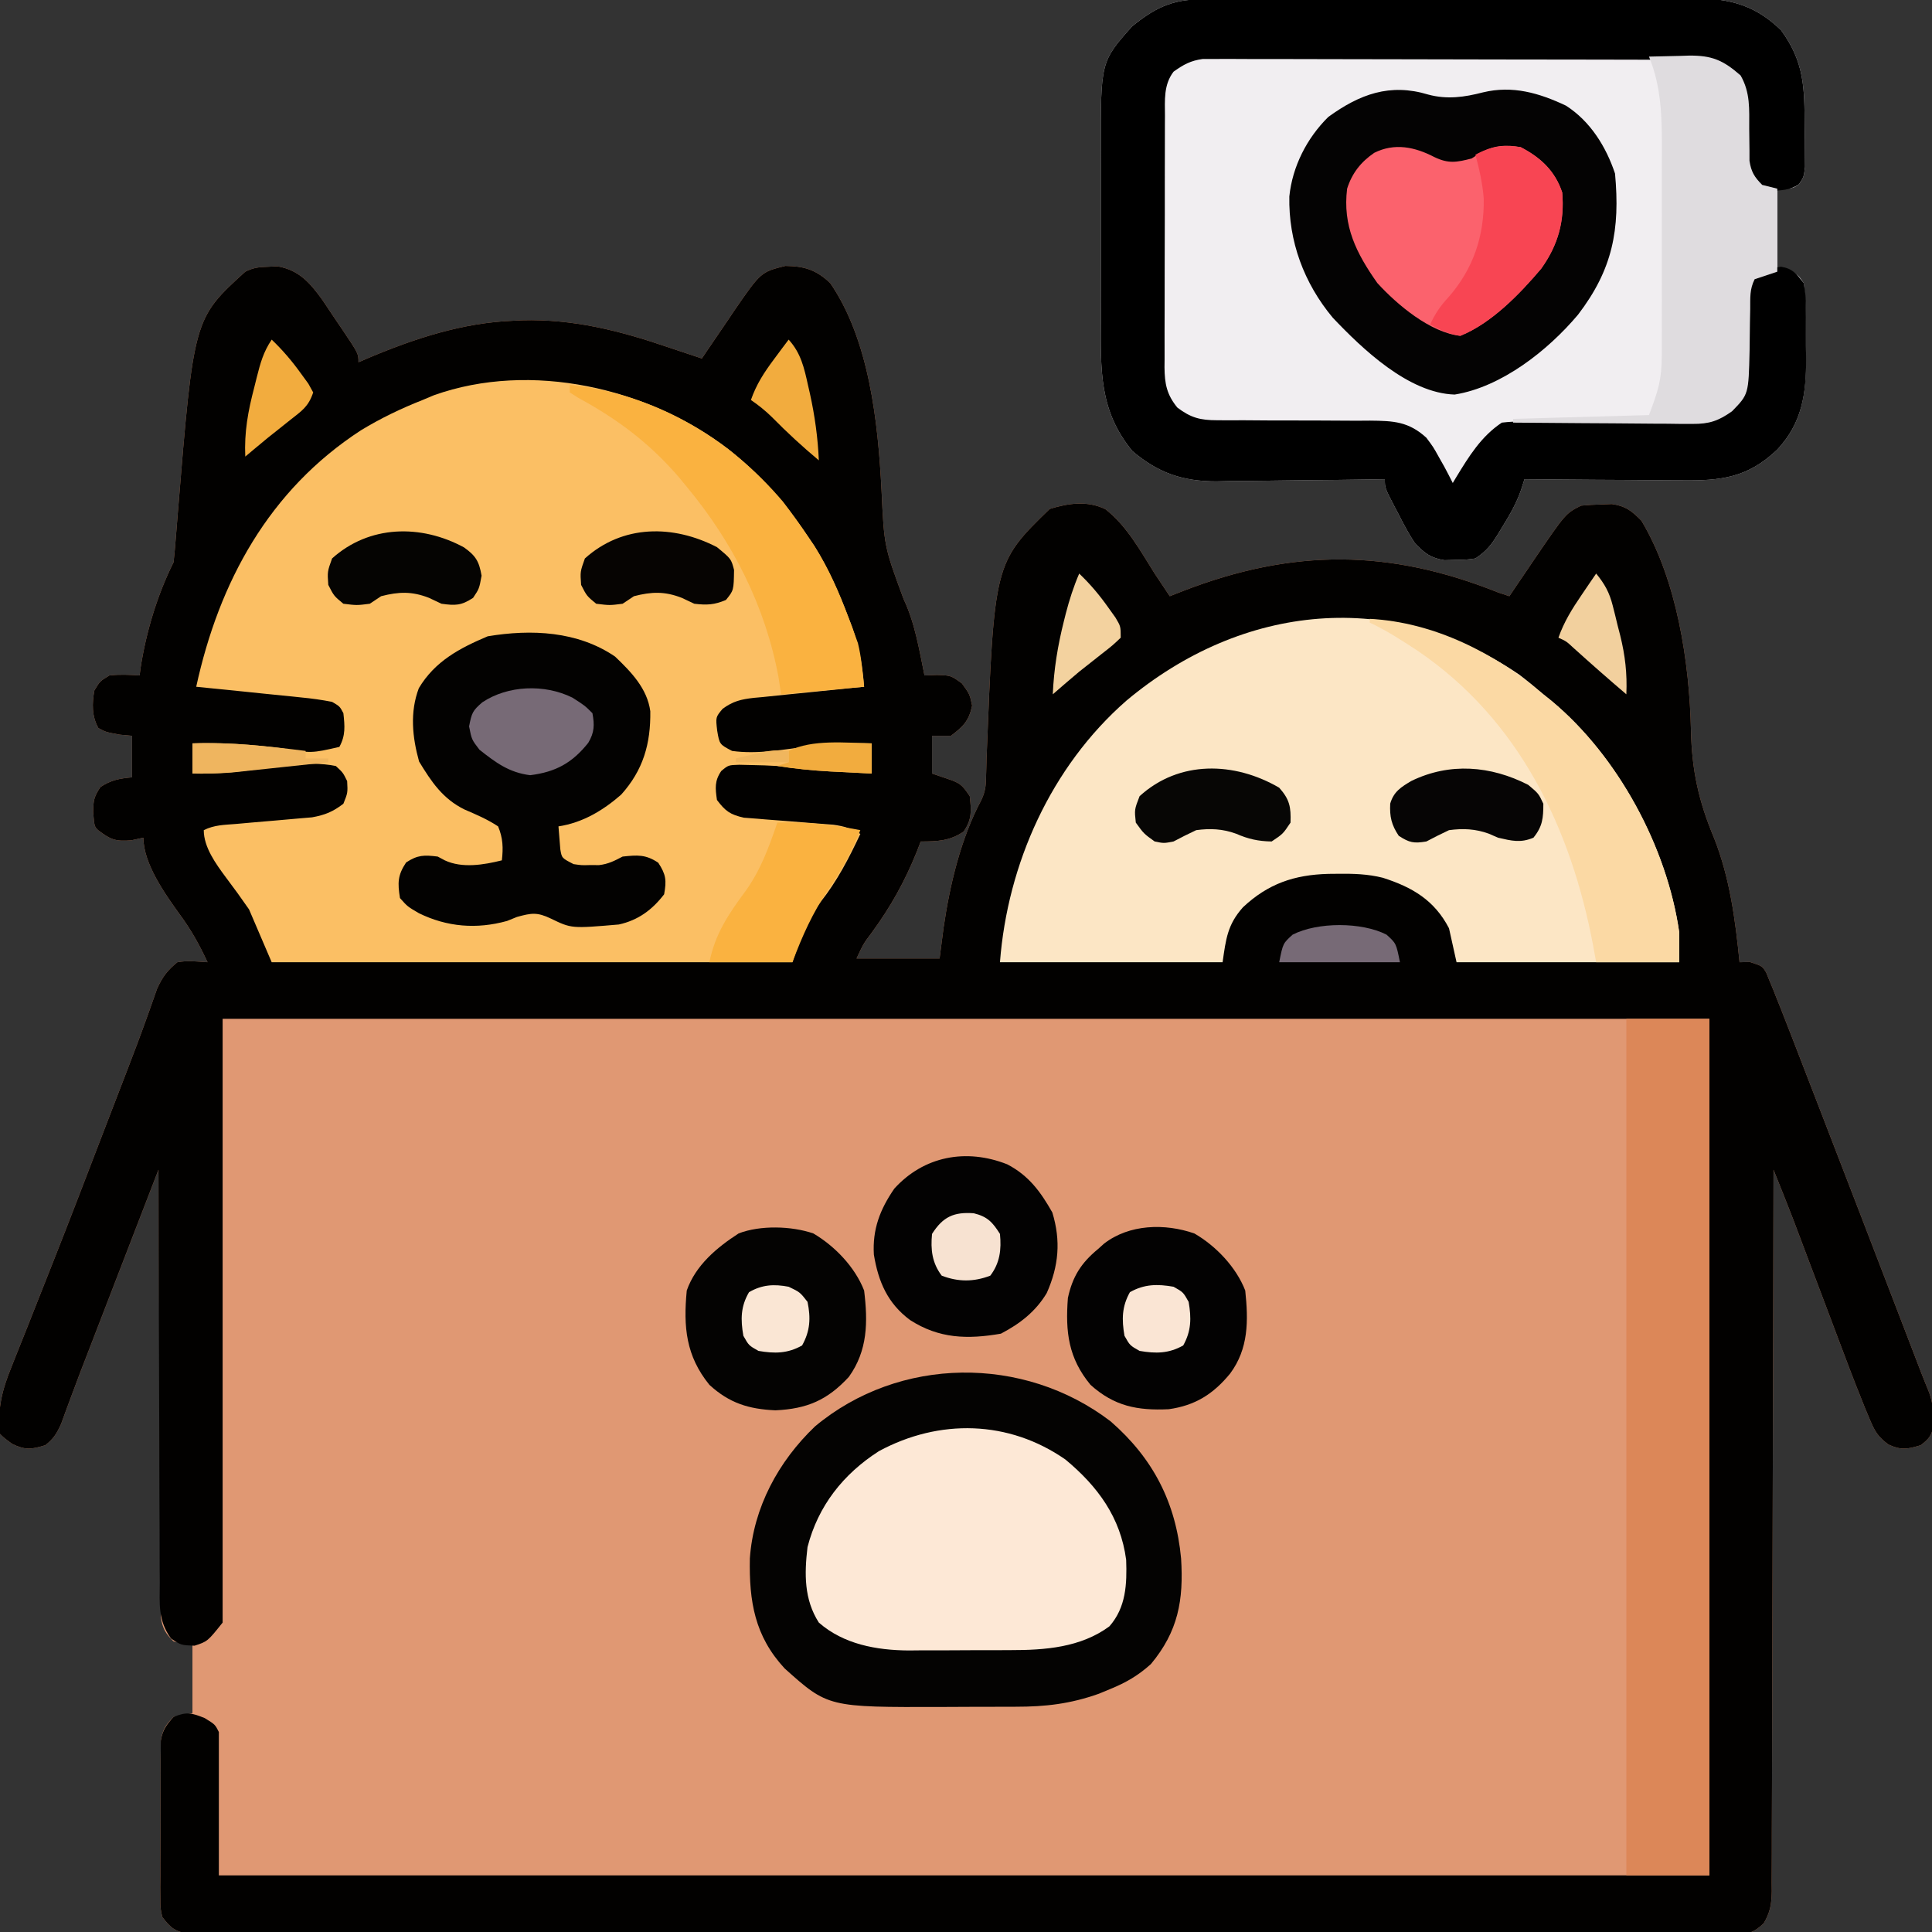 <?xml version="1.0" encoding="UTF-8"?>
<svg version="1.1" xmlns="http://www.w3.org/2000/svg" width="512" height="512">
<rect width="100%" height="100%" fill="#333333" stroke="none"/>
<path d="M0 0 C0.748 -0.037 1.495 -0.075 2.266 -0.113 C7.99 0.868 10.921 4.283 14.18 8.789 C15.34 10.497 16.488 12.214 17.625 13.938 C18.514 15.245 18.514 15.245 19.422 16.578 C23.75 23.02 23.75 23.02 23.75 25.312 C24.647 24.926 25.544 24.539 26.469 24.141 C38.712 18.983 51.365 14.842 64.75 14.312 C65.509 14.273 66.269 14.233 67.051 14.191 C80.672 13.812 93.009 16.957 105.75 21.312 C107.408 21.867 109.067 22.421 110.727 22.973 C111.493 23.228 112.26 23.483 113.049 23.746 C113.891 24.027 113.891 24.027 114.75 24.312 C115.143 23.728 115.535 23.143 115.94 22.54 C117.74 19.873 119.557 17.218 121.375 14.562 C121.992 13.642 122.61 12.722 123.246 11.773 C130.385 1.404 130.385 1.404 136.875 -0.219 C141.922 -0.135 144.932 0.749 148.75 4.312 C159.156 19.423 161.443 41.382 162.36 59.135 C163.068 74.161 163.068 74.161 168.219 88.086 C171.229 94.429 172.341 101.466 173.75 108.312 C174.844 108.269 175.939 108.225 177.066 108.18 C180.75 108.312 180.75 108.312 183.688 110.438 C185.75 113.312 185.75 113.312 186.375 116.312 C185.533 120.356 184.016 121.845 180.75 124.312 C179.1 124.312 177.45 124.312 175.75 124.312 C175.75 127.612 175.75 130.912 175.75 134.312 C177.029 134.746 178.308 135.179 179.625 135.625 C183.066 136.79 183.616 137.111 185.75 140.312 C186.174 144.197 186.365 146.414 184.125 149.688 C180.468 152.19 177.091 152.312 172.75 152.312 C172.257 153.602 172.257 153.602 171.754 154.918 C168.539 162.906 164.794 169.626 159.703 176.57 C157.569 179.418 157.569 179.418 155.75 183.312 C163.01 183.312 170.27 183.312 177.75 183.312 C178.101 180.611 178.451 177.909 178.812 175.125 C180.462 163.796 183.388 151.457 188.832 141.292 C189.832 139.135 190.016 137.684 190.059 135.32 C190.081 134.544 190.104 133.768 190.128 132.969 C190.147 132.134 190.167 131.298 190.188 130.438 C192.229 78.476 192.229 78.476 206.938 64.188 C211.837 62.663 216.904 61.942 221.672 64.238 C227.379 68.675 230.945 75.288 234.75 81.312 C236.073 83.32 237.41 85.316 238.75 87.312 C239.948 86.842 241.145 86.371 242.379 85.887 C271.42 74.678 296.876 74.777 325.75 86.312 C326.74 86.642 327.73 86.972 328.75 87.312 C329.474 86.239 330.199 85.165 330.945 84.059 C331.922 82.622 332.898 81.186 333.875 79.75 C334.587 78.693 334.587 78.693 335.312 77.615 C343.679 65.348 343.679 65.348 347.75 63.312 C349.515 63.139 351.289 63.046 353.062 63 C354.48 62.944 354.48 62.944 355.926 62.887 C359.629 63.445 361.126 64.666 363.75 67.312 C373.175 83.058 376.489 104.897 376.875 122.961 C377.125 133.572 378.912 141.649 382.997 151.408 C387.173 161.963 388.631 173.108 389.75 184.312 C390.658 184.292 391.565 184.271 392.5 184.25 C395.75 185.312 395.75 185.312 396.807 187.042 C397.106 187.776 397.405 188.511 397.713 189.268 C398.051 190.085 398.389 190.902 398.737 191.744 C399.071 192.592 399.405 193.439 399.75 194.312 C400.062 195.086 400.374 195.86 400.695 196.658 C401.678 199.126 402.638 201.603 403.594 204.082 C404.137 205.484 404.137 205.484 404.691 206.914 C405.88 209.984 407.065 213.054 408.25 216.125 C409.082 218.277 409.915 220.429 410.748 222.581 C418 241.333 425.218 260.098 432.426 278.866 C432.835 279.932 433.244 280.998 433.666 282.096 C434.431 284.087 435.195 286.078 435.959 288.069 C436.299 288.954 436.639 289.838 436.989 290.749 C437.282 291.514 437.576 292.279 437.878 293.067 C438.513 294.702 439.171 296.329 439.841 297.951 C440.795 300.43 441.049 302.292 441.062 304.938 C441.079 305.693 441.096 306.448 441.113 307.227 C440.655 309.856 439.841 310.699 437.75 312.312 C434.284 313.367 432.531 313.676 429.213 312.13 C426.384 310.042 425.555 308.575 424.219 305.354 C423.806 304.372 423.393 303.39 422.967 302.378 C422.565 301.367 422.164 300.355 421.75 299.312 C421.375 298.374 420.999 297.436 420.613 296.469 C419.465 293.539 418.351 290.598 417.246 287.652 C416.841 286.582 416.436 285.511 416.018 284.408 C414.738 281.024 413.462 277.637 412.188 274.25 C410.908 270.86 409.627 267.47 408.346 264.081 C407.553 261.983 406.762 259.885 405.972 257.787 C405.608 256.822 405.244 255.857 404.869 254.863 C404.399 253.614 404.399 253.614 403.919 252.339 C402.236 247.981 400.492 243.648 398.75 239.312 C398.748 240.829 398.748 240.829 398.746 242.375 C398.709 266.954 398.65 291.532 398.566 316.11 C398.526 327.996 398.494 339.882 398.479 351.768 C398.466 362.126 398.439 372.484 398.395 382.843 C398.373 388.329 398.357 393.814 398.358 399.3 C398.359 404.462 398.341 409.624 398.309 414.786 C398.3 416.682 398.299 418.578 398.304 420.474 C398.311 423.06 398.293 425.646 398.269 428.232 C398.277 428.984 398.285 429.736 398.292 430.511 C398.237 433.885 397.886 436.082 396.156 439.004 C392.933 442.096 391.165 441.938 386.741 441.939 C386.032 441.946 385.323 441.953 384.592 441.96 C382.203 441.977 379.816 441.959 377.427 441.941 C375.702 441.946 373.977 441.953 372.253 441.962 C367.503 441.981 362.755 441.969 358.005 441.951 C352.887 441.938 347.769 441.954 342.651 441.965 C332.621 441.984 322.592 441.975 312.562 441.957 C304.413 441.943 296.263 441.939 288.114 441.943 C286.377 441.943 286.377 441.943 284.604 441.944 C282.251 441.945 279.898 441.946 277.545 441.947 C256.723 441.956 235.901 441.939 215.079 441.909 C194.86 441.881 174.64 441.874 154.421 441.889 C132.42 441.906 110.42 441.91 88.419 441.892 C86.075 441.89 83.73 441.889 81.386 441.887 C80.232 441.886 79.079 441.885 77.89 441.884 C69.747 441.878 61.605 441.882 53.463 441.888 C43.544 441.896 33.626 441.889 23.707 441.864 C18.643 441.852 13.58 441.845 8.516 441.857 C3.885 441.867 -0.746 441.858 -5.377 441.835 C-7.057 441.83 -8.736 441.831 -10.416 441.84 C-12.692 441.852 -14.966 441.838 -17.241 441.819 C-18.507 441.817 -19.773 441.816 -21.078 441.815 C-24.816 441.223 -25.999 440.298 -28.25 437.312 C-28.751 434.998 -28.751 434.998 -28.752 432.424 C-28.761 431.456 -28.77 430.488 -28.78 429.491 C-28.769 428.452 -28.758 427.414 -28.746 426.344 C-28.748 425.271 -28.749 424.199 -28.751 423.094 C-28.749 420.828 -28.737 418.561 -28.717 416.295 C-28.688 412.825 -28.696 409.357 -28.709 405.887 C-28.703 403.685 -28.694 401.483 -28.684 399.281 C-28.687 398.243 -28.689 397.204 -28.692 396.134 C-28.68 395.166 -28.667 394.198 -28.654 393.201 C-28.649 392.352 -28.643 391.502 -28.638 390.627 C-28.149 387.711 -27.356 386.383 -25.25 384.312 C-23.6 383.983 -21.95 383.652 -20.25 383.312 C-20.25 377.373 -20.25 371.433 -20.25 365.312 C-21.9 364.983 -23.55 364.652 -25.25 364.312 C-27.394 362.22 -28.157 360.891 -28.635 357.931 C-28.639 357.042 -28.644 356.153 -28.649 355.238 C-28.661 354.214 -28.674 353.191 -28.687 352.136 C-28.685 351.019 -28.684 349.902 -28.682 348.751 C-28.693 347.57 -28.703 346.389 -28.713 345.173 C-28.738 341.94 -28.75 338.707 -28.756 335.474 C-28.765 332.093 -28.792 328.712 -28.816 325.332 C-28.86 318.932 -28.888 312.533 -28.911 306.133 C-28.938 298.847 -28.982 291.56 -29.028 284.274 C-29.121 269.287 -29.192 254.3 -29.25 239.312 C-29.542 240.07 -29.835 240.827 -30.136 241.607 C-31.005 243.86 -31.875 246.114 -32.745 248.367 C-33.731 250.922 -34.718 253.477 -35.704 256.032 C-37.993 261.962 -40.281 267.891 -42.57 273.82 C-43.697 276.738 -44.823 279.656 -45.949 282.574 C-46.399 283.738 -46.848 284.903 -47.311 286.102 C-47.757 287.258 -48.203 288.414 -48.663 289.604 C-49.305 291.26 -49.305 291.26 -49.961 292.95 C-50.853 295.278 -51.727 297.613 -52.586 299.953 C-53.018 301.118 -53.449 302.283 -53.894 303.484 C-54.275 304.531 -54.657 305.579 -55.05 306.659 C-56.204 309.21 -57.059 310.61 -59.25 312.312 C-62.94 313.436 -64.56 313.65 -68.062 311.938 C-70.25 310.312 -70.25 310.312 -71.25 309.312 C-72.002 302.812 -70.683 297.599 -68.234 291.637 C-67.911 290.814 -67.588 289.991 -67.255 289.143 C-66.184 286.423 -65.092 283.712 -64 281 C-63.239 279.078 -62.481 277.155 -61.723 275.231 C-60.101 271.112 -58.472 266.994 -56.839 262.878 C-52.775 252.603 -48.827 242.283 -44.869 231.966 C-43.591 228.637 -42.31 225.308 -41.028 221.979 C-40.423 220.405 -40.423 220.405 -39.805 218.8 C-39.021 216.764 -38.237 214.728 -37.451 212.693 C-35.749 208.273 -34.07 203.849 -32.478 199.389 C-32.211 198.647 -31.943 197.905 -31.668 197.141 C-30.978 195.214 -30.301 193.283 -29.626 191.351 C-28.212 188.228 -26.893 186.467 -24.25 184.312 C-21.469 183.805 -19.104 184.122 -16.25 184.312 C-18.373 179.727 -20.623 175.693 -23.625 171.625 C-27.515 166.223 -33.25 158.172 -33.25 151.312 C-34.828 151.653 -34.828 151.653 -36.438 152 C-40.661 152.346 -41.959 151.829 -45.25 149.312 C-46.25 148.312 -46.25 148.312 -46.562 144.5 C-46.513 141.451 -46.37 140.493 -44.625 137.875 C-41.813 136.025 -39.577 135.615 -36.25 135.312 C-36.25 131.683 -36.25 128.053 -36.25 124.312 C-37.343 124.209 -38.436 124.106 -39.562 124 C-43.25 123.312 -43.25 123.312 -45.188 122.25 C-46.945 119.045 -46.864 115.818 -46.25 112.312 C-44.75 109.812 -44.75 109.812 -42.25 108.312 C-39.492 107.997 -37.044 108.126 -34.25 108.312 C-34.175 107.716 -34.1 107.119 -34.023 106.504 C-32.576 96.955 -29.584 86.981 -25.25 78.312 C-25.003 76.08 -24.808 73.841 -24.637 71.602 C-24.525 70.207 -24.413 68.812 -24.3 67.418 C-24.212 66.32 -24.212 66.32 -24.122 65.201 C-19.924 13.743 -19.924 13.743 -6.25 1.312 C-3.979 0.177 -2.527 0.082 0 0 Z " fill="#E09873" transform="translate(71.25,70.688)"/>
<path d="M0 0 C0.748 -0.037 1.495 -0.075 2.266 -0.113 C7.99 0.868 10.921 4.283 14.18 8.789 C15.34 10.497 16.488 12.214 17.625 13.938 C18.514 15.245 18.514 15.245 19.422 16.578 C23.75 23.02 23.75 23.02 23.75 25.312 C24.647 24.926 25.544 24.539 26.469 24.141 C38.712 18.983 51.365 14.842 64.75 14.312 C65.509 14.273 66.269 14.233 67.051 14.191 C80.672 13.812 93.009 16.957 105.75 21.312 C107.408 21.867 109.067 22.421 110.727 22.973 C111.493 23.228 112.26 23.483 113.049 23.746 C113.891 24.027 113.891 24.027 114.75 24.312 C115.143 23.728 115.535 23.143 115.94 22.54 C117.74 19.873 119.557 17.218 121.375 14.562 C121.992 13.642 122.61 12.722 123.246 11.773 C130.385 1.404 130.385 1.404 136.875 -0.219 C141.922 -0.135 144.932 0.749 148.75 4.312 C159.156 19.423 161.443 41.382 162.36 59.135 C163.068 74.161 163.068 74.161 168.219 88.086 C171.229 94.429 172.341 101.466 173.75 108.312 C174.844 108.269 175.939 108.225 177.066 108.18 C180.75 108.312 180.75 108.312 183.688 110.438 C185.75 113.312 185.75 113.312 186.375 116.312 C185.533 120.356 184.016 121.845 180.75 124.312 C179.1 124.312 177.45 124.312 175.75 124.312 C175.75 127.612 175.75 130.912 175.75 134.312 C177.029 134.746 178.308 135.179 179.625 135.625 C183.066 136.79 183.616 137.111 185.75 140.312 C186.174 144.197 186.365 146.414 184.125 149.688 C180.468 152.19 177.091 152.312 172.75 152.312 C172.257 153.602 172.257 153.602 171.754 154.918 C168.539 162.906 164.794 169.626 159.703 176.57 C157.569 179.418 157.569 179.418 155.75 183.312 C163.01 183.312 170.27 183.312 177.75 183.312 C178.101 180.611 178.451 177.909 178.812 175.125 C180.462 163.796 183.388 151.457 188.832 141.292 C189.832 139.135 190.016 137.684 190.059 135.32 C190.081 134.544 190.104 133.768 190.128 132.969 C190.147 132.134 190.167 131.298 190.188 130.438 C192.229 78.476 192.229 78.476 206.938 64.188 C211.837 62.663 216.904 61.942 221.672 64.238 C227.379 68.675 230.945 75.288 234.75 81.312 C236.073 83.32 237.41 85.316 238.75 87.312 C239.948 86.842 241.145 86.371 242.379 85.887 C271.42 74.678 296.876 74.777 325.75 86.312 C326.74 86.642 327.73 86.972 328.75 87.312 C329.474 86.239 330.199 85.165 330.945 84.059 C331.922 82.622 332.898 81.186 333.875 79.75 C334.587 78.693 334.587 78.693 335.312 77.615 C343.679 65.348 343.679 65.348 347.75 63.312 C349.515 63.139 351.289 63.046 353.062 63 C354.48 62.944 354.48 62.944 355.926 62.887 C359.629 63.445 361.126 64.666 363.75 67.312 C373.175 83.058 376.489 104.897 376.875 122.961 C377.125 133.572 378.912 141.649 382.997 151.408 C387.173 161.963 388.631 173.108 389.75 184.312 C390.658 184.292 391.565 184.271 392.5 184.25 C395.75 185.312 395.75 185.312 396.807 187.042 C397.106 187.776 397.405 188.511 397.713 189.268 C398.051 190.085 398.389 190.902 398.737 191.744 C399.071 192.592 399.405 193.439 399.75 194.312 C400.062 195.086 400.374 195.86 400.695 196.658 C401.678 199.126 402.638 201.603 403.594 204.082 C404.137 205.484 404.137 205.484 404.691 206.914 C405.88 209.984 407.065 213.054 408.25 216.125 C409.082 218.277 409.915 220.429 410.748 222.581 C418 241.333 425.218 260.098 432.426 278.866 C432.835 279.932 433.244 280.998 433.666 282.096 C434.431 284.087 435.195 286.078 435.959 288.069 C436.299 288.954 436.639 289.838 436.989 290.749 C437.282 291.514 437.576 292.279 437.878 293.067 C438.513 294.702 439.171 296.329 439.841 297.951 C440.795 300.43 441.049 302.292 441.062 304.938 C441.079 305.693 441.096 306.448 441.113 307.227 C440.655 309.856 439.841 310.699 437.75 312.312 C434.284 313.367 432.531 313.676 429.213 312.13 C426.384 310.042 425.555 308.575 424.219 305.354 C423.806 304.372 423.393 303.39 422.967 302.378 C422.565 301.367 422.164 300.355 421.75 299.312 C421.375 298.374 420.999 297.436 420.613 296.469 C419.465 293.539 418.351 290.598 417.246 287.652 C416.841 286.582 416.436 285.511 416.018 284.408 C414.738 281.024 413.462 277.637 412.188 274.25 C410.908 270.86 409.627 267.47 408.346 264.081 C407.553 261.983 406.762 259.885 405.972 257.787 C405.608 256.822 405.244 255.857 404.869 254.863 C404.399 253.614 404.399 253.614 403.919 252.339 C402.236 247.981 400.492 243.648 398.75 239.312 C398.748 240.829 398.748 240.829 398.746 242.375 C398.709 266.954 398.65 291.532 398.566 316.11 C398.526 327.996 398.494 339.882 398.479 351.768 C398.466 362.126 398.439 372.484 398.395 382.843 C398.373 388.329 398.357 393.814 398.358 399.3 C398.359 404.462 398.341 409.624 398.309 414.786 C398.3 416.682 398.299 418.578 398.304 420.474 C398.311 423.06 398.293 425.646 398.269 428.232 C398.277 428.984 398.285 429.736 398.292 430.511 C398.237 433.885 397.886 436.082 396.156 439.004 C392.933 442.096 391.165 441.938 386.741 441.939 C386.032 441.946 385.323 441.953 384.592 441.96 C382.203 441.977 379.816 441.959 377.427 441.941 C375.702 441.946 373.977 441.953 372.253 441.962 C367.503 441.981 362.755 441.969 358.005 441.951 C352.887 441.938 347.769 441.954 342.651 441.965 C332.621 441.984 322.592 441.975 312.562 441.957 C304.413 441.943 296.263 441.939 288.114 441.943 C286.377 441.943 286.377 441.943 284.604 441.944 C282.251 441.945 279.898 441.946 277.545 441.947 C256.723 441.956 235.901 441.939 215.079 441.909 C194.86 441.881 174.64 441.874 154.421 441.889 C132.42 441.906 110.42 441.91 88.419 441.892 C86.075 441.89 83.73 441.889 81.386 441.887 C80.232 441.886 79.079 441.885 77.89 441.884 C69.747 441.878 61.605 441.882 53.463 441.888 C43.544 441.896 33.626 441.889 23.707 441.864 C18.643 441.852 13.58 441.845 8.516 441.857 C3.885 441.867 -0.746 441.858 -5.377 441.835 C-7.057 441.83 -8.736 441.831 -10.416 441.84 C-12.692 441.852 -14.966 441.838 -17.241 441.819 C-18.507 441.817 -19.773 441.816 -21.078 441.815 C-24.816 441.223 -25.999 440.298 -28.25 437.312 C-28.751 434.998 -28.751 434.998 -28.752 432.424 C-28.761 431.456 -28.77 430.488 -28.78 429.491 C-28.769 428.452 -28.758 427.414 -28.746 426.344 C-28.748 425.271 -28.749 424.199 -28.751 423.094 C-28.749 420.828 -28.737 418.561 -28.717 416.295 C-28.688 412.825 -28.696 409.357 -28.709 405.887 C-28.703 403.685 -28.694 401.483 -28.684 399.281 C-28.687 398.243 -28.689 397.204 -28.692 396.134 C-28.68 395.166 -28.667 394.198 -28.654 393.201 C-28.649 392.352 -28.643 391.502 -28.638 390.627 C-28.162 387.788 -27.189 386.412 -25.25 384.312 C-21.794 382.911 -20.495 383.214 -17 384.625 C-14.25 386.312 -14.25 386.312 -13.25 388.312 C-13.25 400.853 -13.25 413.392 -13.25 426.312 C117.1 426.312 247.45 426.312 381.75 426.312 C381.75 351.402 381.75 276.493 381.75 199.312 C251.73 199.312 121.71 199.312 -12.25 199.312 C-12.25 252.113 -12.25 304.913 -12.25 359.312 C-16.25 364.312 -16.25 364.312 -19.688 365.438 C-23.25 365.312 -23.25 365.312 -25.931 363.534 C-29.392 358.726 -28.954 354.427 -28.909 348.637 C-28.925 346.866 -28.925 346.866 -28.941 345.059 C-28.965 341.83 -28.967 338.601 -28.959 335.372 C-28.956 331.994 -28.981 328.616 -29.003 325.238 C-29.04 318.846 -29.052 312.454 -29.055 306.061 C-29.06 298.782 -29.093 291.503 -29.128 284.223 C-29.2 269.253 -29.237 254.283 -29.25 239.312 C-29.542 240.07 -29.835 240.827 -30.136 241.607 C-31.005 243.86 -31.875 246.114 -32.745 248.367 C-33.731 250.922 -34.718 253.477 -35.704 256.032 C-37.993 261.962 -40.281 267.891 -42.57 273.82 C-43.697 276.738 -44.823 279.656 -45.949 282.574 C-46.399 283.738 -46.848 284.903 -47.311 286.102 C-47.757 287.258 -48.203 288.414 -48.663 289.604 C-49.305 291.26 -49.305 291.26 -49.961 292.95 C-50.853 295.278 -51.727 297.613 -52.586 299.953 C-53.018 301.118 -53.449 302.283 -53.894 303.484 C-54.275 304.531 -54.657 305.579 -55.05 306.659 C-56.204 309.21 -57.059 310.61 -59.25 312.312 C-62.94 313.436 -64.56 313.65 -68.062 311.938 C-70.25 310.312 -70.25 310.312 -71.25 309.312 C-72.002 302.812 -70.683 297.599 -68.234 291.637 C-67.911 290.814 -67.588 289.991 -67.255 289.143 C-66.184 286.423 -65.092 283.712 -64 281 C-63.239 279.078 -62.481 277.155 -61.723 275.231 C-60.101 271.112 -58.472 266.994 -56.839 262.878 C-52.775 252.603 -48.827 242.283 -44.869 231.966 C-43.591 228.637 -42.31 225.308 -41.028 221.979 C-40.423 220.405 -40.423 220.405 -39.805 218.8 C-39.021 216.764 -38.237 214.728 -37.451 212.693 C-35.749 208.273 -34.07 203.849 -32.478 199.389 C-32.211 198.647 -31.943 197.905 -31.668 197.141 C-30.978 195.214 -30.301 193.283 -29.626 191.351 C-28.212 188.228 -26.893 186.467 -24.25 184.312 C-21.469 183.805 -19.104 184.122 -16.25 184.312 C-18.373 179.727 -20.623 175.693 -23.625 171.625 C-27.515 166.223 -33.25 158.172 -33.25 151.312 C-34.828 151.653 -34.828 151.653 -36.438 152 C-40.661 152.346 -41.959 151.829 -45.25 149.312 C-46.25 148.312 -46.25 148.312 -46.562 144.5 C-46.513 141.451 -46.37 140.493 -44.625 137.875 C-41.813 136.025 -39.577 135.615 -36.25 135.312 C-36.25 131.683 -36.25 128.053 -36.25 124.312 C-37.343 124.209 -38.436 124.106 -39.562 124 C-43.25 123.312 -43.25 123.312 -45.188 122.25 C-46.945 119.045 -46.864 115.818 -46.25 112.312 C-44.75 109.812 -44.75 109.812 -42.25 108.312 C-39.492 107.997 -37.044 108.126 -34.25 108.312 C-34.175 107.716 -34.1 107.119 -34.023 106.504 C-32.576 96.955 -29.584 86.981 -25.25 78.312 C-25.003 76.08 -24.808 73.841 -24.637 71.602 C-24.525 70.207 -24.413 68.812 -24.3 67.418 C-24.212 66.32 -24.212 66.32 -24.122 65.201 C-19.924 13.743 -19.924 13.743 -6.25 1.312 C-3.979 0.177 -2.527 0.082 0 0 Z " fill="#020100" transform="translate(71.25,70.688)"/>
<path d="M0 0 C1.229 -0.007 2.459 -0.014 3.726 -0.022 C5.09 -0.025 6.455 -0.027 7.82 -0.03 C9.256 -0.036 10.692 -0.043 12.127 -0.05 C16.845 -0.071 21.563 -0.081 26.28 -0.091 C27.906 -0.095 29.531 -0.099 31.156 -0.103 C38.794 -0.123 46.431 -0.137 54.069 -0.145 C62.878 -0.155 71.686 -0.181 80.495 -0.222 C87.308 -0.252 94.121 -0.267 100.934 -0.27 C105.001 -0.272 109.068 -0.281 113.134 -0.306 C116.964 -0.33 120.792 -0.334 124.621 -0.324 C126.023 -0.323 127.424 -0.329 128.825 -0.343 C139.085 -0.438 146.484 0.725 154.112 8.147 C160.295 16.624 160.319 23.369 160.362 33.71 C160.393 35.577 160.393 35.577 160.425 37.481 C160.433 39.267 160.433 39.267 160.441 41.089 C160.45 42.179 160.459 43.269 160.469 44.392 C160.112 47.147 160.112 47.147 158.842 49.026 C157.112 50.147 157.112 50.147 153.112 50.147 C153.112 57.077 153.112 64.007 153.112 71.147 C154.432 71.477 155.752 71.807 157.112 72.147 C158.833 73.276 158.833 73.276 160.112 75.147 C160.709 79.578 160.627 84.03 160.613 88.496 C160.612 90.679 160.654 92.858 160.698 95.04 C160.78 104.404 159.76 112.166 153.122 119.28 C145.255 126.812 138.142 127.582 127.616 127.44 C126.428 127.436 125.239 127.432 124.014 127.427 C120.234 127.411 116.455 127.373 112.675 127.335 C110.105 127.32 107.536 127.306 104.966 127.294 C98.681 127.261 92.397 127.211 86.112 127.147 C85.674 128.528 85.674 128.528 85.227 129.937 C83.954 133.604 82.216 136.598 80.175 139.897 C79.654 140.761 79.654 140.761 79.122 141.643 C77.307 144.576 76.03 146.202 73.112 148.147 C70.589 148.483 70.589 148.483 67.737 148.522 C66.802 148.551 65.866 148.579 64.901 148.608 C61.19 147.995 59.752 146.825 57.112 144.147 C55.473 141.7 54.126 139.149 52.8 136.522 C52.441 135.842 52.082 135.161 51.712 134.46 C49.112 129.449 49.112 129.449 49.112 127.147 C48.458 127.158 47.804 127.169 47.13 127.181 C40.283 127.292 33.437 127.367 26.59 127.422 C24.04 127.447 21.489 127.481 18.938 127.524 C15.259 127.585 11.581 127.613 7.901 127.635 C6.207 127.674 6.207 127.674 4.479 127.714 C-4.455 127.717 -10.92 125.511 -17.763 119.71 C-26.685 108.95 -26.191 98.026 -26.153 84.741 C-26.155 83.049 -26.157 81.357 -26.159 79.665 C-26.162 76.132 -26.158 72.598 -26.148 69.065 C-26.137 64.556 -26.144 60.047 -26.156 55.539 C-26.163 52.049 -26.16 48.559 -26.155 45.069 C-26.154 43.407 -26.156 41.745 -26.16 40.084 C-26.212 16.508 -26.212 16.508 -17.888 7.147 C-12.143 2.471 -7.468 0.03 0 0 Z " fill="#F1EEF1" transform="translate(317.888,-0.147)"/>
<path d="M0 0 C8.336 6.595 15.065 14.16 21 23 C21.615 23.91 22.23 24.82 22.863 25.758 C26.648 31.782 29.374 38.053 31.875 44.688 C32.323 45.863 32.323 45.863 32.78 47.063 C34.704 52.403 35.56 57.34 36 63 C34.961 63.1 33.921 63.2 32.851 63.304 C28.987 63.681 25.126 64.082 21.266 64.489 C19.597 64.662 17.926 64.829 16.255 64.989 C13.851 65.221 11.449 65.475 9.047 65.734 C8.302 65.801 7.557 65.868 6.789 65.937 C3.41 66.322 1.251 66.814 -1.507 68.853 C-3.352 71.06 -3.352 71.06 -2.938 74.625 C-2.325 78.255 -2.325 78.255 1 80 C7.813 80.961 14.949 79.581 21.721 78.716 C27.189 78.037 32.484 77.825 38 78 C38 80.64 38 83.28 38 86 C35.146 85.858 32.292 85.712 29.438 85.562 C28.638 85.523 27.838 85.484 27.014 85.443 C22.287 85.193 17.688 84.676 13 84 C10.752 83.867 8.501 83.782 6.25 83.75 C5.141 83.724 4.033 83.698 2.891 83.672 C0.015 83.761 0.015 83.761 -1.863 85.332 C-3.666 87.977 -3.444 89.89 -3 93 C-0.786 95.945 0.516 96.893 4.145 97.698 C5.355 97.79 6.565 97.882 7.812 97.977 C8.463 98.033 9.114 98.089 9.784 98.147 C11.855 98.323 13.927 98.476 16 98.625 C18.072 98.785 20.144 98.95 22.216 99.125 C24.095 99.281 25.975 99.422 27.855 99.561 C30.728 99.962 32.547 100.511 35 102 C31.941 108.508 28.854 114.492 24.383 120.133 C20.78 124.998 18.905 130.284 17 136 C-28.54 136 -74.08 136 -121 136 C-122.98 131.38 -124.96 126.76 -127 122 C-130.019 117.694 -130.019 117.694 -133.164 113.48 C-135.785 109.939 -139 105.532 -139 101 C-136.178 99.589 -133.562 99.614 -130.418 99.352 C-129.08 99.232 -127.742 99.112 -126.404 98.992 C-124.298 98.807 -122.192 98.625 -120.085 98.453 C-118.049 98.285 -116.015 98.101 -113.98 97.914 C-112.763 97.81 -111.545 97.707 -110.29 97.6 C-106.842 96.971 -104.774 96.122 -102 94 C-100.836 91.096 -100.836 91.096 -101 88 C-102.104 85.748 -102.104 85.748 -104 84 C-111.635 82.436 -120.535 84.374 -128.236 85.288 C-132.865 85.83 -137.339 86.1 -142 86 C-142 83.36 -142 80.72 -142 78 C-134.024 77.718 -126.309 78.288 -118.409 79.289 C-110.512 80.635 -110.512 80.635 -103.062 78.938 C-101.386 75.88 -101.635 73.409 -102 70 C-102.957 68.194 -102.957 68.194 -105 67 C-107.767 66.463 -110.374 66.093 -113.168 65.832 C-114.36 65.705 -114.36 65.705 -115.576 65.576 C-118.112 65.309 -120.65 65.061 -123.188 64.812 C-124.908 64.635 -126.629 64.456 -128.35 64.275 C-132.565 63.836 -136.782 63.414 -141 63 C-134.96 35.248 -121.744 10.889 -97.352 -4.965 C-92.079 -8.166 -86.735 -10.74 -81 -13 C-80.016 -13.414 -79.033 -13.828 -78.02 -14.254 C-52.319 -23.417 -21.244 -16.206 0 0 Z " fill="#FBBF64" transform="translate(193,119)"/>
<path d="M0 0 C2.199 1.667 4.295 3.407 6.383 5.211 C7.106 5.791 7.829 6.371 8.574 6.969 C26.132 21.565 39.142 45.67 42.383 68.211 C42.383 70.851 42.383 73.491 42.383 76.211 C22.913 76.211 3.443 76.211 -16.617 76.211 C-17.607 71.756 -17.607 71.756 -18.617 67.211 C-22.495 59.743 -28.375 56.318 -36.158 53.828 C-40.133 52.83 -43.972 52.721 -48.055 52.773 C-48.886 52.781 -49.717 52.789 -50.573 52.796 C-59.61 53.039 -66.549 55.387 -73.215 61.645 C-77.323 66.233 -77.741 70.078 -78.617 76.211 C-98.087 76.211 -117.557 76.211 -137.617 76.211 C-135.616 50.194 -124.132 24.431 -104.132 6.91 C-73.295 -18.92 -33.528 -22.919 0 0 Z " fill="#FCE6C5" transform="translate(402.617,178.789)"/>
<path d="M0 0 C11.262 9.799 17.302 21.541 18.676 36.328 C19.371 47.393 17.912 55.638 10.676 64.328 C7.298 67.367 4.062 69.247 -0.137 70.953 C-1.113 71.358 -2.088 71.763 -3.094 72.18 C-10.642 74.863 -17.221 75.636 -25.184 75.629 C-26.722 75.635 -26.722 75.635 -28.292 75.642 C-30.453 75.648 -32.615 75.648 -34.776 75.644 C-38.05 75.641 -41.324 75.664 -44.598 75.689 C-74.891 75.782 -74.891 75.782 -86.395 65.473 C-94.318 56.903 -95.825 47.739 -95.602 36.316 C-94.664 22.833 -88.031 10.591 -78.324 1.328 C-56.019 -17.292 -23.032 -17.592 0 0 Z " fill="#040302" transform="translate(294.324,376.672)"/>
<path d="M0 0 C1.229 -0.007 2.459 -0.014 3.726 -0.022 C5.09 -0.025 6.455 -0.027 7.82 -0.03 C9.256 -0.036 10.692 -0.043 12.127 -0.05 C16.845 -0.071 21.563 -0.081 26.28 -0.091 C27.906 -0.095 29.531 -0.099 31.156 -0.103 C38.794 -0.123 46.431 -0.137 54.069 -0.145 C62.878 -0.155 71.686 -0.181 80.495 -0.222 C87.308 -0.252 94.121 -0.267 100.934 -0.27 C105.001 -0.272 109.068 -0.281 113.134 -0.306 C116.964 -0.33 120.792 -0.334 124.621 -0.324 C126.023 -0.323 127.424 -0.329 128.825 -0.343 C139.085 -0.438 146.484 0.725 154.112 8.147 C160.295 16.624 160.319 23.369 160.362 33.71 C160.393 35.577 160.393 35.577 160.425 37.481 C160.433 39.267 160.433 39.267 160.441 41.089 C160.45 42.179 160.459 43.269 160.469 44.392 C160.112 47.147 160.112 47.147 158.838 48.995 C156.414 50.614 154.001 50.609 151.148 50.741 C147.73 49.744 146.849 48.235 145.112 45.147 C144.477 40.536 144.654 35.895 144.712 31.251 C144.682 24.936 144.682 24.936 141.765 19.518 C138.017 16.168 135.397 16.021 130.546 16.007 C129.388 16.001 128.23 15.995 127.037 15.989 C125.765 15.988 124.493 15.987 123.183 15.986 C121.831 15.981 120.479 15.976 119.127 15.971 C115.454 15.958 111.78 15.951 108.107 15.947 C105.812 15.944 103.516 15.94 101.221 15.935 C94.04 15.922 86.86 15.912 79.679 15.908 C71.389 15.904 63.1 15.886 54.811 15.857 C48.403 15.836 41.995 15.826 35.587 15.824 C31.76 15.823 27.933 15.817 24.106 15.799 C20.506 15.783 16.907 15.781 13.306 15.79 C11.357 15.791 9.408 15.777 7.459 15.763 C6.295 15.768 5.131 15.774 3.932 15.78 C2.923 15.778 1.914 15.777 0.874 15.775 C-2.364 16.211 -4.245 17.26 -6.888 19.147 C-9.541 22.64 -9.177 26.66 -9.162 30.866 C-9.167 31.639 -9.172 32.411 -9.178 33.208 C-9.192 35.759 -9.191 38.31 -9.188 40.862 C-9.192 42.638 -9.197 44.414 -9.201 46.19 C-9.209 49.911 -9.209 53.633 -9.203 57.354 C-9.197 62.12 -9.214 66.886 -9.238 71.652 C-9.252 75.319 -9.253 78.986 -9.25 82.654 C-9.251 84.411 -9.256 86.168 -9.266 87.925 C-9.278 90.383 -9.272 92.841 -9.26 95.299 C-9.268 96.023 -9.275 96.747 -9.283 97.493 C-9.237 101.892 -8.685 104.712 -5.888 108.147 C-2.344 110.855 0.216 111.521 4.634 111.516 C5.715 111.523 6.796 111.53 7.911 111.537 C9.069 111.531 10.227 111.525 11.421 111.518 C13.884 111.536 16.347 111.553 18.81 111.571 C22.685 111.581 26.56 111.585 30.436 111.583 C34.181 111.587 37.926 111.614 41.671 111.643 C42.827 111.635 43.984 111.627 45.175 111.618 C51.444 111.676 55.389 111.855 60.112 116.147 C61.976 118.655 61.976 118.655 63.425 121.272 C63.916 122.141 64.407 123.01 64.913 123.905 C65.664 125.31 66.4 126.723 67.112 128.147 C67.415 127.639 67.718 127.131 68.03 126.608 C71.403 121.066 74.63 115.802 80.112 112.147 C82.559 111.896 82.559 111.896 85.498 111.892 C86.6 111.885 87.702 111.878 88.836 111.871 C90.622 111.872 90.622 111.872 92.444 111.874 C94.959 111.853 97.474 111.833 99.989 111.811 C103.959 111.789 107.929 111.772 111.899 111.766 C115.727 111.757 119.554 111.723 123.382 111.686 C124.566 111.691 125.751 111.696 126.971 111.702 C135.353 111.603 135.353 111.603 142.112 107.147 C144.456 103.922 144.376 100.906 144.421 96.991 C144.446 95.804 144.471 94.616 144.497 93.393 C144.532 90.896 144.564 88.399 144.591 85.901 C144.617 84.714 144.644 83.527 144.671 82.303 C144.684 81.219 144.698 80.134 144.712 79.016 C145.157 75.827 145.906 74.452 148.112 72.147 C150.015 71.397 150.015 71.397 152.05 71.147 C152.719 71.044 153.388 70.941 154.077 70.835 C157.187 71.312 158.188 72.706 160.112 75.147 C160.646 78.38 160.646 78.38 160.679 82.186 C160.685 82.867 160.691 83.548 160.698 84.25 C160.705 85.69 160.702 87.131 160.689 88.571 C160.675 90.745 160.709 92.915 160.747 95.089 C160.8 104.42 159.731 112.196 153.122 119.28 C145.254 126.812 138.142 127.582 127.616 127.44 C126.428 127.436 125.239 127.432 124.014 127.427 C120.234 127.411 116.455 127.373 112.675 127.335 C110.105 127.32 107.536 127.306 104.966 127.294 C98.681 127.261 92.397 127.211 86.112 127.147 C85.674 128.528 85.674 128.528 85.227 129.937 C83.954 133.604 82.216 136.598 80.175 139.897 C79.654 140.761 79.654 140.761 79.122 141.643 C77.307 144.576 76.03 146.202 73.112 148.147 C70.589 148.483 70.589 148.483 67.737 148.522 C66.802 148.551 65.866 148.579 64.901 148.608 C61.19 147.995 59.752 146.825 57.112 144.147 C55.473 141.7 54.126 139.149 52.8 136.522 C52.441 135.842 52.082 135.161 51.712 134.46 C49.112 129.449 49.112 129.449 49.112 127.147 C48.458 127.158 47.804 127.169 47.13 127.181 C40.283 127.292 33.437 127.367 26.59 127.422 C24.04 127.447 21.489 127.481 18.938 127.524 C15.259 127.585 11.581 127.613 7.901 127.635 C6.207 127.674 6.207 127.674 4.479 127.714 C-4.455 127.717 -10.92 125.511 -17.763 119.71 C-26.685 108.95 -26.191 98.026 -26.153 84.741 C-26.155 83.049 -26.157 81.357 -26.159 79.665 C-26.162 76.132 -26.158 72.598 -26.148 69.065 C-26.137 64.556 -26.144 60.047 -26.156 55.539 C-26.163 52.049 -26.16 48.559 -26.155 45.069 C-26.154 43.407 -26.156 41.745 -26.16 40.084 C-26.212 16.508 -26.212 16.508 -17.888 7.147 C-12.143 2.471 -7.468 0.03 0 0 Z " fill="#000000" transform="translate(317.888,-0.147)"/>
<path d="M0 0 C4.998 1.339 9.542 0.706 14.516 -0.586 C22.353 -2.468 29.364 -0.431 36.5 2.938 C42.915 7.053 47.106 13.754 49.5 20.938 C50.868 35.826 48.867 46.343 39.688 58.34 C31.74 67.778 19.465 77.497 7 79.5 C-5.176 79.133 -17.383 67.488 -25.312 59.125 C-32.949 49.947 -37.05 38.869 -36.812 26.996 C-36.001 19.056 -32.167 11.544 -26.5 5.938 C-18.175 -0.108 -10.15 -3.081 0 0 Z " fill="#040303" transform="translate(378.5,25.062)"/>
<path d="M0 0 C7.26 0 14.52 0 22 0 C22 74.91 22 149.82 22 227 C14.74 227 7.48 227 0 227 C0 152.09 0 77.18 0 0 Z " fill="#DC8758" transform="translate(431,270)"/>
<path d="M0 0 C8.536 7.099 14.584 15.289 16.07 26.566 C16.294 33.009 16.046 39.159 11.625 44.188 C3.98 49.82 -5.488 50.497 -14.648 50.488 C-16.094 50.495 -16.094 50.495 -17.569 50.501 C-19.598 50.507 -21.627 50.508 -23.655 50.503 C-26.734 50.5 -29.812 50.524 -32.891 50.549 C-34.872 50.551 -36.854 50.552 -38.836 50.551 C-39.744 50.56 -40.651 50.569 -41.586 50.579 C-50.084 50.518 -58.819 48.944 -65.375 43.188 C-69.306 37.029 -69.216 30.31 -68.375 23.188 C-65.575 12.257 -58.891 3.799 -49.438 -2.25 C-33.488 -10.859 -15.042 -10.497 0 0 Z " fill="#FDE8D6" transform="translate(282.375,386.812)"/>
<path d="M0 0 C4.267 4.074 8.519 8.447 9.336 14.48 C9.46 23.054 7.476 30.073 1.617 36.586 C-3.211 40.808 -8.63 44.033 -15 45 C-14.845 46.918 -14.845 46.918 -14.688 48.875 C-14.629 49.594 -14.571 50.314 -14.512 51.055 C-14.126 53.395 -14.126 53.395 -11 55 C-8.852 55.316 -8.852 55.316 -6.562 55.25 C-5.801 55.255 -5.039 55.26 -4.254 55.266 C-1.768 54.973 -0.203 54.148 2 53 C5.93 52.579 8.108 52.405 11.438 54.625 C13.498 57.757 13.677 59.315 13 63 C9.824 67.139 6.107 69.874 1 71 C-11.547 72.079 -11.547 72.079 -17 69.438 C-20.634 67.696 -22.17 67.941 -26 69 C-26.866 69.351 -27.733 69.701 -28.625 70.062 C-36.684 72.301 -44.535 71.667 -52 68 C-55 66.25 -55 66.25 -57 64 C-57.643 60.001 -57.639 57.959 -55.375 54.562 C-52.319 52.552 -50.6 52.55 -47 53 C-46.381 53.33 -45.763 53.66 -45.125 54 C-40.537 56.159 -34.793 55.198 -30 54 C-29.618 50.698 -29.707 48.089 -31 45 C-33.85 43.11 -36.771 41.875 -39.91 40.523 C-45.676 37.681 -48.673 33.183 -51.938 27.812 C-53.732 21.372 -54.417 14.739 -52.004 8.371 C-47.737 1.227 -41.219 -2.215 -33.75 -5.375 C-22.222 -7.296 -9.911 -6.766 0 0 Z " fill="#030201" transform="translate(163,174)"/>
<path d="M0 0 C2.73 -0.081 5.457 -0.141 8.188 -0.188 C8.956 -0.213 9.725 -0.238 10.518 -0.264 C16.635 -0.342 19.632 0.924 24.277 4.996 C26.883 9.541 26.559 13.911 26.562 19.062 C26.571 21.033 26.593 23.003 26.629 24.973 C26.63 25.842 26.63 26.71 26.631 27.606 C27.085 30.552 27.913 31.887 30 34 C31.98 34.495 31.98 34.495 34 35 C34 42.26 34 49.52 34 57 C32.02 57.66 30.04 58.32 28 59 C26.648 61.703 26.855 63.867 26.824 66.891 C26.8 68.075 26.777 69.26 26.752 70.48 C26.709 72.978 26.678 75.475 26.658 77.973 C26.39 89.497 26.39 89.497 22 94 C18.387 96.549 15.974 97.372 11.567 97.341 C10.506 97.34 9.446 97.34 8.353 97.34 C7.219 97.324 6.086 97.309 4.918 97.293 C3.749 97.289 2.579 97.284 1.375 97.28 C-2.355 97.263 -6.083 97.226 -9.812 97.188 C-12.343 97.172 -14.874 97.159 -17.404 97.146 C-23.603 97.113 -29.801 97.063 -36 97 C-36 96.67 -36 96.34 -36 96 C-24.12 95.67 -12.24 95.34 0 95 C2.455 88.454 3.376 85.691 3.388 79.182 C3.393 78.446 3.399 77.71 3.404 76.951 C3.417 74.543 3.409 72.135 3.398 69.727 C3.4 68.036 3.403 66.345 3.407 64.654 C3.412 61.118 3.405 57.583 3.391 54.048 C3.374 49.54 3.384 45.033 3.402 40.525 C3.413 37.035 3.409 33.545 3.401 30.055 C3.399 28.394 3.402 26.734 3.409 25.073 C3.438 16.346 3.361 8.22 0 0 Z " fill="#DFDCDF" transform="translate(437,15)"/>
<path d="M0 0 C3.78 1.808 5.859 1.397 9.875 0.375 C10.679 -0.141 11.484 -0.656 12.312 -1.188 C15.821 -3.156 18.99 -3.312 22.875 -2.625 C28.166 0.122 31.969 3.656 33.875 9.375 C34.542 16.974 32.788 23.281 28.332 29.543 C22.664 36.249 15.158 44.034 6.875 47.375 C-1.135 46.503 -9.863 39.134 -15.125 33.375 C-20.721 25.441 -24.341 18.225 -23.125 8.375 C-21.825 4.266 -19.488 1.302 -15.938 -1.125 C-10.541 -3.823 -5.169 -2.688 0 0 Z " fill="#FB626D" transform="translate(380.125,41.625)"/>
<path d="M0 0 C17.079 0.899 33.151 9.058 46 20 C46.726 20.581 47.451 21.163 48.199 21.762 C65.749 36.372 78.759 60.453 82 83 C82 85.64 82 88.28 82 91 C74.74 91 67.48 91 60 91 C59.72 89.465 59.441 87.929 59.152 86.348 C53.288 55.486 39.628 26.871 12.934 8.629 C8.742 5.865 4.561 3.127 0 1 C0 0.67 0 0.34 0 0 Z " fill="#FBD9A4" transform="translate(363,164)"/>
<path d="M0 0 C5.687 2.963 8.833 7.266 11.938 12.75 C14.232 20.271 13.651 26.921 10.461 34.105 C7.503 39.038 3.357 42.238 -1.688 44.875 C-10.532 46.406 -18.085 46.211 -25.773 41.254 C-31.713 36.83 -34.166 31.127 -35.352 23.922 C-35.753 17.202 -33.724 11.942 -29.938 6.438 C-22.127 -2.173 -10.901 -4.312 0 0 Z " fill="#030202" transform="translate(266.938,308.562)"/>
<path d="M0 0 C5.697 3.363 11.032 8.909 13.449 15.125 C14.465 23.427 14.427 31.028 9.391 38.027 C3.698 44.179 -1.658 46.485 -10.051 46.875 C-17.16 46.559 -22.267 44.961 -27.551 40.125 C-33.763 32.471 -34.485 24.797 -33.551 15.125 C-31.211 8.441 -25.603 3.74 -19.789 -0.012 C-14.072 -2.217 -5.788 -1.986 0 0 Z " fill="#040302" transform="translate(215.551,326.875)"/>
<path d="M0 0 C5.717 3.315 11.049 8.91 13.465 15.113 C14.31 23.094 14.375 30.496 9.465 37.113 C4.994 42.577 0.167 45.597 -6.812 46.57 C-15.139 46.959 -21.238 45.767 -27.535 40.113 C-33.395 33.033 -34.22 26.104 -33.535 17.113 C-32.327 11.463 -30.041 7.818 -25.535 4.113 C-25.016 3.647 -24.496 3.18 -23.961 2.699 C-17.292 -2.48 -7.826 -2.737 0 0 Z " fill="#030202" transform="translate(316.535,326.887)"/>
<path d="M0 0 C22.483 2.47 41.948 13.802 56.5 30.945 C58.783 33.899 60.919 36.901 63 40 C63.615 40.91 64.23 41.82 64.863 42.758 C68.648 48.782 71.374 55.053 73.875 61.688 C74.174 62.471 74.472 63.255 74.78 64.063 C75.056 64.83 75.332 65.597 75.617 66.387 C75.861 67.059 76.104 67.732 76.355 68.425 C77.302 72.205 77.57 76.127 78 80 C67.11 80.99 67.11 80.99 56 82 C55.773 80.494 55.546 78.989 55.312 77.438 C51.798 58.587 43.198 41.701 31 27 C30.269 26.117 29.538 25.234 28.785 24.324 C21.094 15.416 12.602 9.039 2.273 3.445 C1.523 2.968 0.773 2.491 0 2 C0 1.34 0 0.68 0 0 Z " fill="#FAB240" transform="translate(151,102)"/>
<path d="M0 0 C5.291 2.747 9.094 6.281 11 12 C11.667 19.599 9.913 25.906 5.457 32.168 C-0.211 38.874 -7.717 46.659 -16 50 C-18.976 49.561 -21.359 48.415 -24 47 C-22.695 44.142 -21.267 42.037 -19.125 39.75 C-12.571 32.269 -9.614 23.497 -9.797 13.578 C-10.109 9.613 -10.963 5.833 -12 2 C-8.039 -0.2 -4.472 -0.699 0 0 Z " fill="#F84553" transform="translate(403,39)"/>
<path d="M0 0 C7.551 -0.301 14.589 0.574 22 2 C19.708 7.702 16.998 12.689 13.516 17.746 C9.34 23.955 6.648 29.94 4 37 C-3.26 37 -10.52 37 -18 37 C-16.523 29.614 -12.962 24.242 -8.5 18.25 C-4.448 12.629 -2.219 6.523 0 0 Z " fill="#FAB240" transform="translate(206,218)"/>
<path d="M0 0 C2.77 3.116 3.145 5.106 3 9.25 C1 12.25 1 12.25 -2 14.25 C-5.572 14.186 -8.171 13.611 -11.438 12.188 C-14.968 10.896 -18.309 10.749 -22 11.25 C-24.023 12.202 -26.027 13.198 -28 14.25 C-30.562 14.75 -30.562 14.75 -33 14.25 C-35.875 12.188 -35.875 12.188 -38 9.25 C-38.375 5.812 -38.375 5.812 -37 2.25 C-26.5 -7.329 -11.86 -6.918 0 0 Z " fill="#070605" transform="translate(339,208.75)"/>
<path d="M0 0 C2.75 2.312 2.75 2.312 4 5 C4 8.803 3.797 11.019 1.375 14 C-2.066 15.449 -4.404 14.82 -8 14 C-9.207 13.474 -9.207 13.474 -10.438 12.938 C-13.968 11.646 -17.309 11.499 -21 12 C-23.023 12.952 -25.027 13.948 -27 15 C-30.319 15.553 -31.482 15.336 -34.312 13.5 C-36.237 10.648 -36.758 8.414 -36.578 4.965 C-35.647 1.801 -33.742 0.602 -30.98 -1.035 C-20.814 -5.988 -9.922 -5.086 0 0 Z " fill="#060505" transform="translate(405,208)"/>
<path d="M0 0 C3.766 3.104 3.766 3.104 4.531 6.035 C4.448 11.449 4.448 11.449 2.375 14 C-0.72 15.303 -2.654 15.394 -6 15 C-7.093 14.484 -8.186 13.969 -9.312 13.438 C-13.85 11.669 -17.317 11.793 -22 13 C-22.99 13.66 -23.98 14.32 -25 15 C-28.438 15.438 -28.438 15.438 -32 15 C-34.5 12.938 -34.5 12.938 -36 10 C-36.25 6.5 -36.25 6.5 -35 3 C-24.957 -6.045 -11.56 -5.983 0 0 Z " fill="#060402" transform="translate(190,145)"/>
<path d="M0 0 C3.139 2.238 3.993 3.696 4.66 7.496 C4.035 10.934 4.035 10.934 2.41 13.371 C-0.716 15.428 -2.267 15.441 -5.965 14.934 C-7.058 14.418 -8.151 13.902 -9.277 13.371 C-13.815 11.602 -17.282 11.727 -21.965 12.934 C-22.955 13.594 -23.945 14.254 -24.965 14.934 C-28.402 15.371 -28.402 15.371 -31.965 14.934 C-34.465 12.871 -34.465 12.871 -35.965 9.934 C-36.215 6.434 -36.215 6.434 -34.965 2.934 C-25.076 -5.973 -11.356 -6.163 0 0 Z " fill="#050402" transform="translate(122.965,145.066)"/>
<path d="M0 0 C3.312 2.125 3.312 2.125 5.312 4.125 C5.887 7.211 5.843 9.235 4.215 11.969 C-0.001 17.275 -4.38 19.712 -11.188 20.562 C-16.807 19.86 -20.309 17.21 -24.625 13.812 C-26.688 11.125 -26.688 11.125 -27.375 7.625 C-26.671 4.039 -26.46 3.486 -23.875 1.25 C-17.072 -3.285 -7.375 -3.647 0 0 Z " fill="#776A76" transform="translate(151.688,184.875)"/>
<path d="M0 0 C2.271 2.764 3.511 5.022 4.387 8.484 C4.603 9.338 4.819 10.191 5.041 11.07 C5.254 11.955 5.468 12.839 5.688 13.75 C5.912 14.619 6.137 15.488 6.369 16.383 C7.691 21.735 8.237 26.49 8 32 C3.24 27.949 -1.444 23.828 -6.082 19.637 C-7.908 17.946 -7.908 17.946 -10 17 C-8.514 12.783 -6.388 9.375 -3.875 5.688 C-3.151 4.619 -2.426 3.55 -1.68 2.449 C-0.848 1.237 -0.848 1.237 0 0 Z " fill="#F2D09E" transform="translate(423,152)"/>
<path d="M0 0 C3.243 3.549 4.119 7.492 5.125 12.062 C5.297 12.815 5.469 13.567 5.646 14.342 C6.935 20.196 7.741 26.004 8 32 C3.643 28.354 -0.442 24.599 -4.422 20.547 C-6.162 18.842 -7.985 17.37 -10 16 C-8.558 11.848 -6.499 8.7 -3.875 5.188 C-3.151 4.212 -2.426 3.236 -1.68 2.23 C-0.848 1.126 -0.848 1.126 0 0 Z " fill="#F2AC3E" transform="translate(209,90)"/>
<path d="M0 0 C2.954 2.817 5.397 5.729 7.75 9.062 C8.364 9.92 8.977 10.777 9.609 11.66 C11 14 11 14 11 17 C8.84 19.051 8.84 19.051 5.938 21.312 C4.94 22.101 3.942 22.89 2.914 23.703 C1.952 24.461 0.991 25.219 0 26 C-2.355 27.977 -4.677 29.986 -7 32 C-6.718 25.35 -5.682 19.063 -4.062 12.625 C-3.893 11.948 -3.723 11.27 -3.548 10.572 C-2.6 6.93 -1.488 3.457 0 0 Z " fill="#F3D29F" transform="translate(286,152)"/>
<path d="M0 0 C2.953 2.822 5.434 5.743 7.812 9.062 C8.438 9.92 9.063 10.777 9.707 11.66 C10.134 12.432 10.56 13.204 11 14 C9.723 17.831 7.962 18.884 4.812 21.375 C3.328 22.56 3.328 22.56 1.812 23.77 C0.884 24.506 -0.044 25.242 -1 26 C-2.233 27.016 -3.463 28.036 -4.688 29.062 C-5.451 29.702 -6.214 30.341 -7 31 C-7.287 24.506 -6.272 18.956 -4.625 12.688 C-4.403 11.795 -4.182 10.902 -3.953 9.982 C-2.969 6.135 -2.228 3.343 0 0 Z " fill="#F2AC3E" transform="translate(72,90)"/>
<path d="M0 0 C3.628 0.883 4.978 2.369 6.941 5.473 C7.35 9.637 6.933 13.164 4.379 16.535 C0.004 18.218 -4.121 18.218 -8.496 16.535 C-11.05 13.164 -11.467 9.637 -11.059 5.473 C-8.165 0.899 -5.232 -0.387 0 0 Z " fill="#F7E2D1" transform="translate(258.059,321.527)"/>
<path d="M0 0 C2.562 1.438 2.562 1.438 4 4 C4.748 8.293 4.715 11.726 2.562 15.562 C-1.274 17.715 -4.707 17.748 -9 17 C-11.562 15.562 -11.562 15.562 -13 13 C-13.748 8.707 -13.715 5.274 -11.562 1.438 C-7.726 -0.715 -4.293 -0.748 0 0 Z " fill="#FAE5D4" transform="translate(311,341)"/>
<path d="M0 0 C3 1.438 3 1.438 5 4 C5.888 8.282 5.711 11.732 3.562 15.562 C-0.274 17.715 -3.707 17.748 -8 17 C-10.562 15.562 -10.562 15.562 -12 13 C-12.753 8.681 -12.738 5.261 -10.5 1.438 C-6.994 -0.579 -3.888 -0.731 0 0 Z " fill="#FAE6D4" transform="translate(209,341)"/>
<path d="M0 0 C2.562 2.312 2.562 2.312 3.562 7.312 C-6.997 7.312 -17.558 7.312 -28.438 7.312 C-27.438 2.312 -27.438 2.312 -24.875 0 C-18.252 -3.374 -6.623 -3.374 0 0 Z " fill="#776A76" transform="translate(367.438,247.688)"/>
<path d="M0 0 C10.133 -0.358 19.968 0.752 30 2 C30 2.66 30 3.32 30 4 C31.98 4 33.96 4 36 4 C36 4.33 36 4.66 36 5 C31.999 5.432 27.997 5.859 23.994 6.282 C22.636 6.426 21.277 6.571 19.918 6.718 C17.955 6.93 15.991 7.137 14.027 7.344 C12.26 7.532 12.26 7.532 10.457 7.725 C6.956 8.004 3.511 8.047 0 8 C0 5.36 0 2.72 0 0 Z " fill="#EFB55F" transform="translate(51,197)"/>
<path d="M0 0 C0 2.64 0 5.28 0 8 C-2.854 7.858 -5.708 7.712 -8.562 7.562 C-9.362 7.523 -10.162 7.484 -10.986 7.443 C-15.714 7.193 -20.325 6.747 -25 6 C-24.01 5.67 -23.02 5.34 -22 5 C-22 4.01 -22 3.02 -22 2 C-15.731 -1.135 -6.851 -0.131 0 0 Z " fill="#F2AC3E" transform="translate(231,197)"/>
<path d="M0 0 C0 0.99 0 1.98 0 3 C-4.62 3 -9.24 3 -14 3 C-14 2.67 -14 2.34 -14 2 C-4.59 -0.296 -4.59 -0.296 0 0 Z " fill="#F0B65E" transform="translate(209,199)"/>
</svg>
